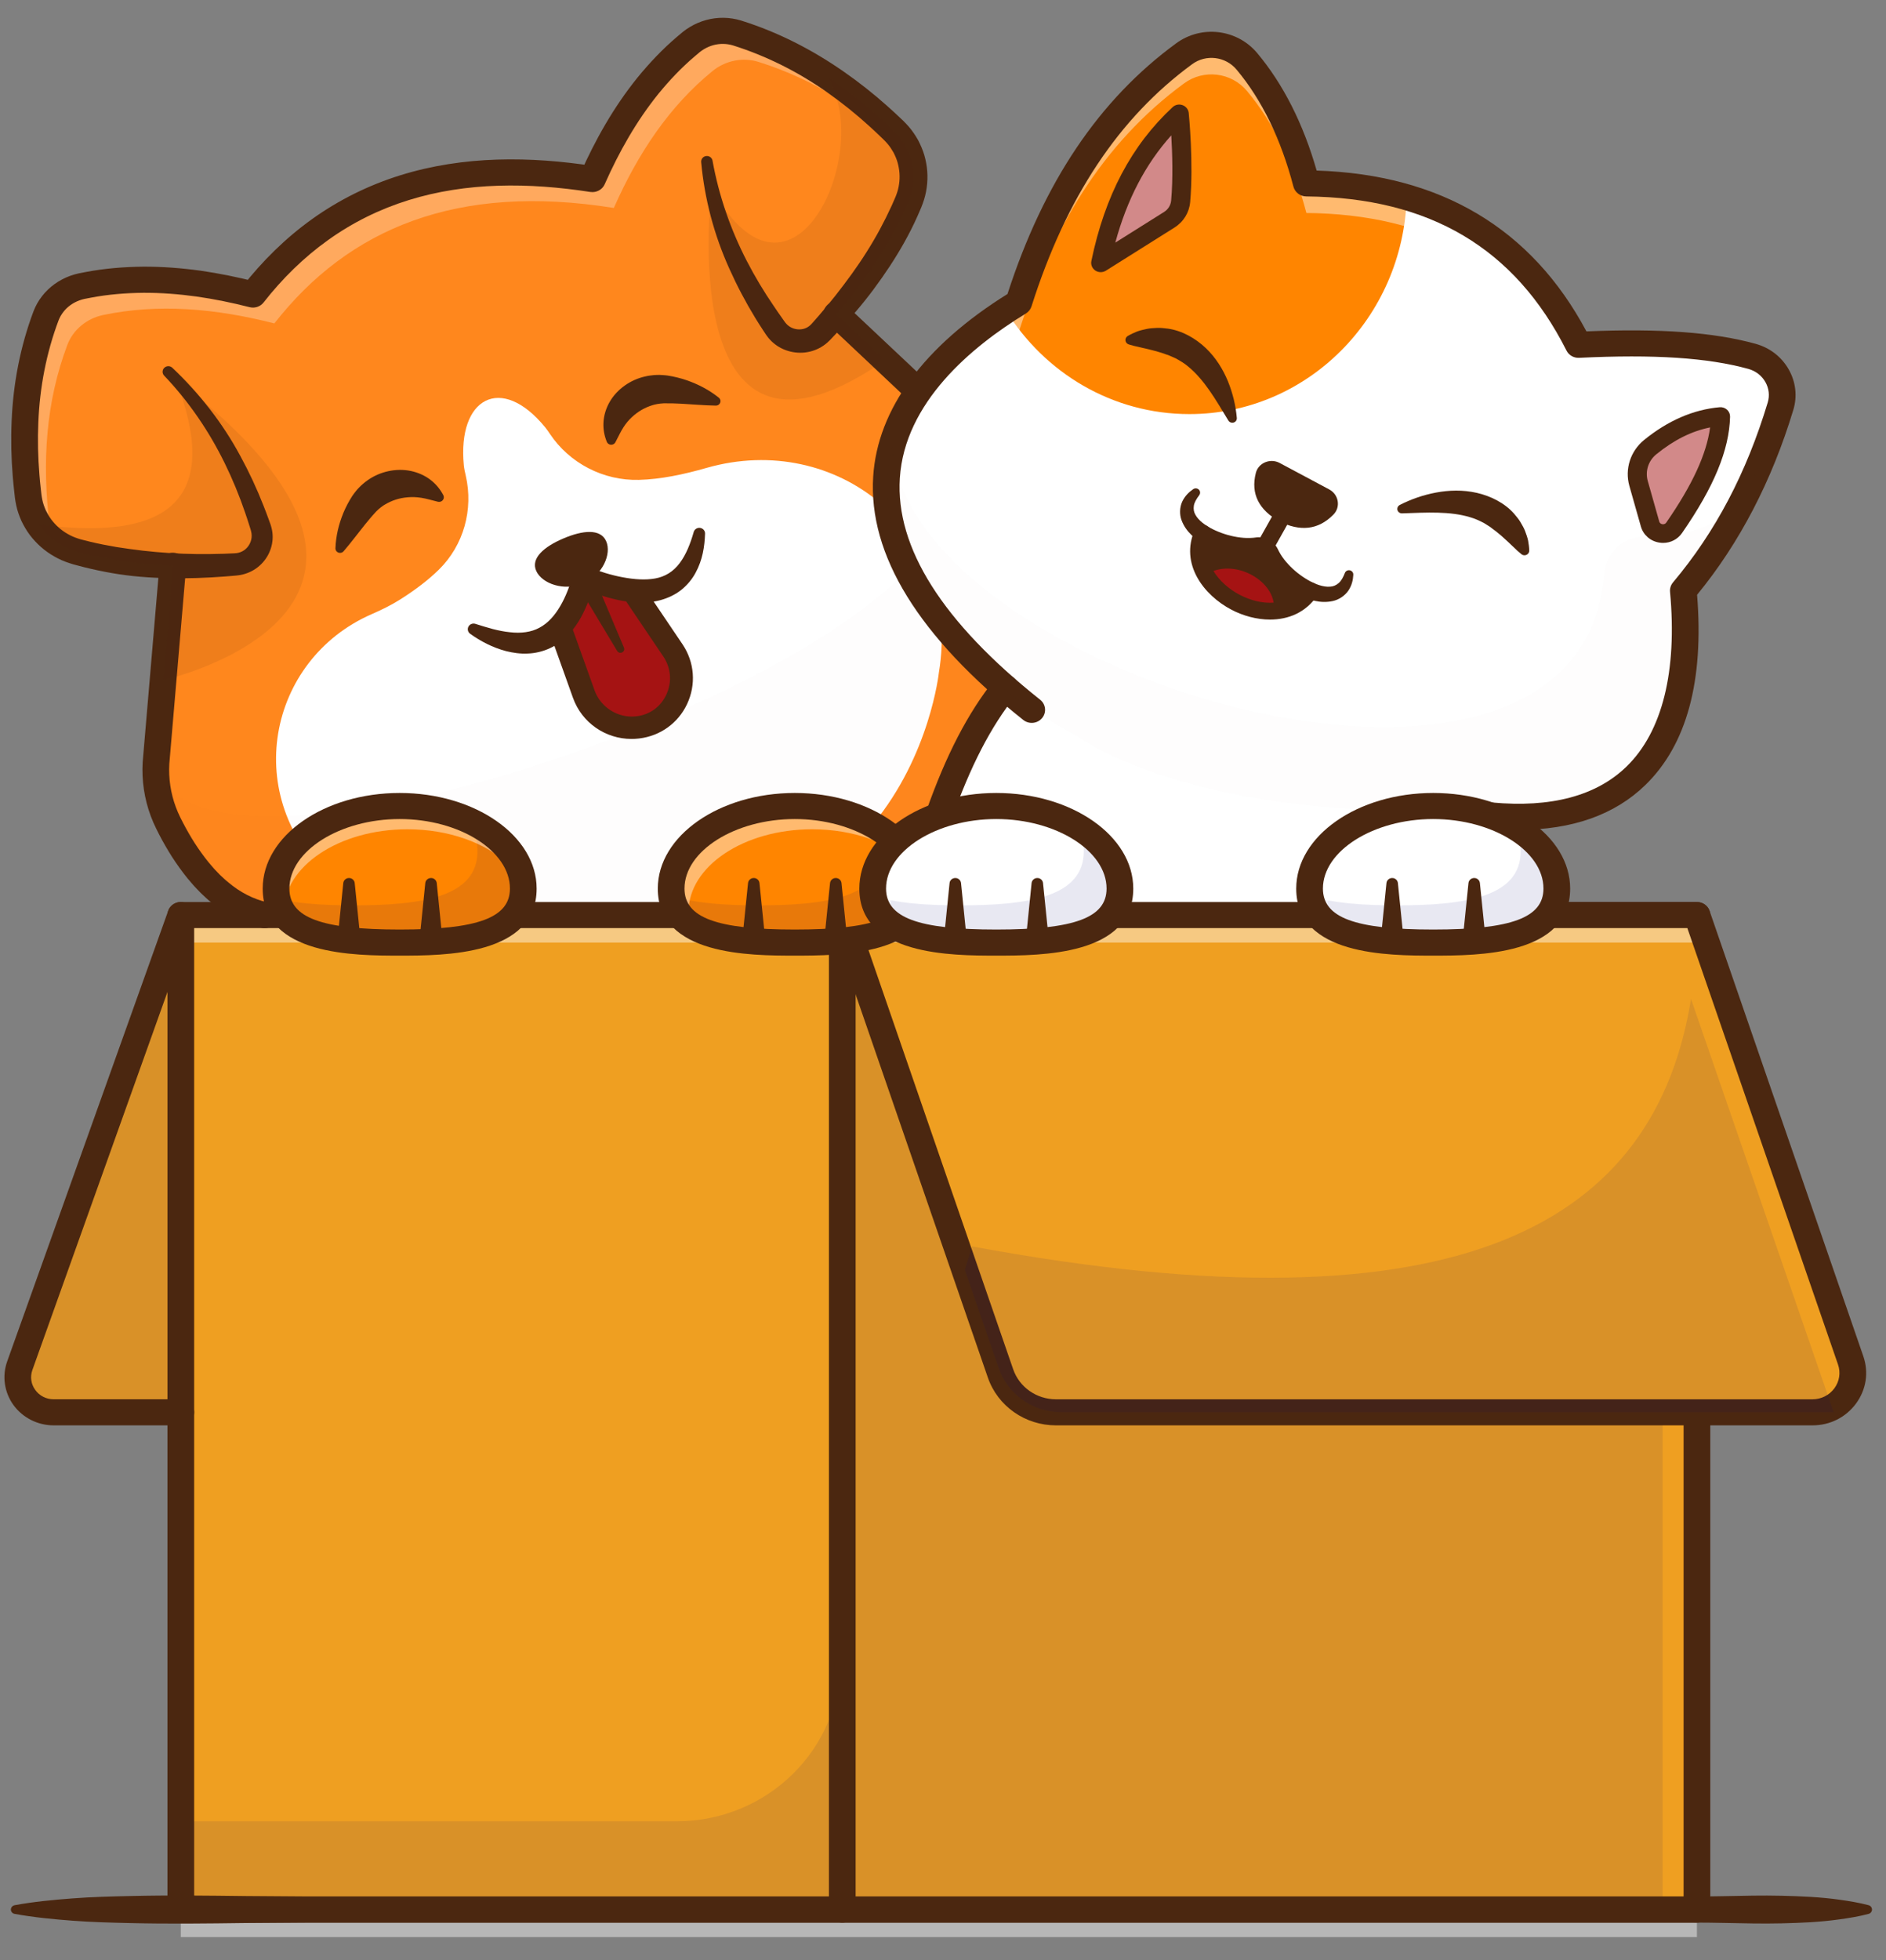 <svg width="77" height="80" viewBox="0 0 77 80" fill="none" xmlns="http://www.w3.org/2000/svg">
<rect x="0" y="0" width="77" height="80" fill="#808080" stroke="none"/>
<path d="M7.381 37.344L0.807 55.735C0.475 56.665 1.182 57.637 2.191 57.637H7.381" fill="#EF9F21"/>
<g opacity="0.3">
<path opacity="0.3" d="M7.381 37.344L0.807 55.735C0.475 56.665 1.182 57.637 2.191 57.637H7.381" fill="#000072"/>
</g>
<path d="M69.281 37.343L7.382 37.343L7.382 77.93H69.281V37.343Z" fill="#EF9F21"/>
<g opacity="0.66">
<path opacity="0.66" d="M69.281 37.343L7.382 37.343V38.467L69.281 38.467V37.343Z" fill="white"/>
</g>
<g opacity="0.66">
<path opacity="0.66" d="M69.281 77.93L7.382 77.93V79.053L69.281 79.053V77.93Z" fill="white"/>
</g>
<g opacity="0.3">
<path opacity="0.3" d="M67.879 37.343H34.341L34.158 51.467L34.305 67.746C34.338 71.371 31.336 74.327 27.623 74.327H7.382L7.382 77.929H67.879V37.343Z" fill="#000072"/>
</g>
<path d="M38.331 36.933L10.795 37.344C8.819 36.918 7.531 34.945 6.855 33.56C6.528 32.89 6.36 32.158 6.36 31.42C6.36 31.28 6.366 31.14 6.378 31L6.656 27.759L7.056 23.089C5.692 23.044 4.376 22.864 3.121 22.513C2.63 22.377 2.197 22.112 1.862 21.761L1.856 21.755C1.753 21.645 1.658 21.527 1.574 21.401C1.351 21.069 1.205 20.688 1.154 20.279C0.831 17.687 1.003 15.21 1.876 12.895C2.113 12.271 2.671 11.816 3.337 11.676C5.575 11.205 7.919 11.403 10.328 12.02C13.366 8.139 17.79 6.283 24.188 7.307C25.173 5.074 26.458 3.151 28.216 1.721C28.739 1.294 29.45 1.145 30.099 1.348C31.398 1.754 32.606 2.347 33.743 3.097C34.713 3.737 35.632 4.491 36.504 5.34C37.28 6.096 37.507 7.237 37.096 8.23C36.419 9.863 35.403 11.383 34.157 12.827L36 14.56L37.495 15.966C37.495 15.966 38.635 17.374 39.779 19.584C41.984 23.84 44.206 31.069 38.331 36.933Z" fill="#FF871D"/>
<g opacity="0.66">
<g opacity="0.66">
<path opacity="0.66" d="M37.121 6.274C35.294 4.551 33.271 3.247 30.973 2.528C30.323 2.324 29.613 2.473 29.09 2.9C27.332 4.331 26.047 6.254 25.061 8.487C18.664 7.462 14.24 9.318 11.201 13.199C8.792 12.582 6.449 12.385 4.211 12.856C3.544 12.996 2.987 13.45 2.75 14.075C1.876 16.39 1.705 18.866 2.027 21.458C2.052 21.659 2.101 21.852 2.169 22.038C1.616 21.61 1.242 20.985 1.154 20.279C0.831 17.687 1.003 15.21 1.876 12.895C2.113 12.271 2.671 11.816 3.337 11.676C5.575 11.205 7.919 11.403 10.328 12.02C13.366 8.139 17.79 6.283 24.188 7.307C25.173 5.074 26.458 3.151 28.216 1.721C28.739 1.294 29.45 1.145 30.099 1.348C32.507 2.101 34.611 3.496 36.504 5.34C36.781 5.611 36.989 5.93 37.121 6.274Z" fill="white"/>
</g>
</g>
<path d="M13.581 35.952C9.769 32.541 10.936 26.919 15.166 25.068C15.575 24.889 15.977 24.695 16.352 24.456C16.936 24.084 17.468 23.688 17.913 23.252C18.937 22.249 19.332 20.788 19.016 19.414C18.983 19.272 18.95 19.129 18.936 18.984C18.673 16.25 20.455 15.235 22.26 17.441C22.33 17.527 22.392 17.619 22.453 17.71C23.249 18.899 24.629 19.623 26.089 19.584C26.964 19.561 27.895 19.368 28.854 19.093C34.158 17.581 39.294 21.666 38.332 27.448C38.332 27.448 37.971 30.831 35.63 33.647L29.794 37.344H14.923L13.581 35.952Z" fill="white"/>
<path d="M24.774 18.03C24.673 17.782 24.624 17.527 24.638 17.243C24.652 16.955 24.74 16.663 24.891 16.402C25.194 15.878 25.742 15.494 26.347 15.362C26.422 15.343 26.498 15.33 26.576 15.322C26.652 15.312 26.729 15.303 26.806 15.302C26.883 15.299 26.96 15.298 27.037 15.306C27.112 15.311 27.194 15.316 27.256 15.326C27.519 15.367 27.773 15.429 28.017 15.512C28.504 15.678 28.951 15.913 29.346 16.228C29.427 16.292 29.439 16.408 29.373 16.486C29.335 16.531 29.28 16.554 29.224 16.553H29.222C28.724 16.544 28.259 16.499 27.813 16.476C27.59 16.466 27.372 16.456 27.16 16.46C27.103 16.457 27.066 16.463 27.022 16.466C26.98 16.466 26.938 16.475 26.896 16.48C26.854 16.483 26.813 16.493 26.772 16.502C26.731 16.508 26.691 16.521 26.651 16.532C26.332 16.627 26.042 16.793 25.793 17.029C25.667 17.146 25.552 17.283 25.448 17.446C25.34 17.611 25.246 17.823 25.13 18.039L25.125 18.049C25.076 18.141 24.959 18.177 24.865 18.129C24.822 18.107 24.791 18.071 24.774 18.03Z" fill="#4B2710"/>
<g opacity="0.1">
<path opacity="0.1" d="M38.331 36.933L10.795 37.343C8.819 36.918 7.531 34.945 6.855 33.56C6.528 32.889 6.36 32.158 6.36 31.419C8.844 37.901 40.815 26.225 38.331 19.745L39.779 19.584C41.985 23.84 44.207 31.068 38.331 36.933Z" fill="#4B2710"/>
</g>
<path d="M26.048 29.684C26.032 29.685 26.017 29.687 25.999 29.688C25.045 29.787 24.151 29.212 23.835 28.328L22.851 25.578C23.172 24.476 23.632 23.5 25.823 24.099L27.474 26.543C28.312 27.785 27.558 29.503 26.048 29.684Z" fill="#A51313"/>
<path d="M17.87 20.474C17.628 20.416 17.402 20.345 17.203 20.316C17.009 20.285 16.828 20.279 16.655 20.294C16.309 20.32 15.99 20.424 15.707 20.596C15.671 20.618 15.635 20.638 15.603 20.665C15.569 20.689 15.535 20.713 15.505 20.741C15.473 20.769 15.438 20.793 15.41 20.825C15.38 20.855 15.351 20.878 15.315 20.922C15.172 21.075 15.037 21.242 14.897 21.412C14.62 21.755 14.348 22.125 14.028 22.497L14.027 22.498C13.96 22.576 13.841 22.586 13.762 22.52C13.716 22.483 13.694 22.428 13.695 22.374C13.714 21.876 13.828 21.393 14.021 20.926C14.118 20.693 14.238 20.465 14.38 20.245C14.412 20.193 14.463 20.13 14.508 20.071C14.553 20.009 14.605 19.953 14.658 19.899C14.709 19.843 14.767 19.792 14.825 19.742C14.882 19.691 14.943 19.644 15.006 19.601C15.506 19.245 16.164 19.095 16.767 19.219C17.068 19.281 17.351 19.408 17.582 19.587C17.81 19.765 17.973 19.969 18.099 20.207C18.147 20.299 18.11 20.413 18.015 20.461C17.972 20.482 17.924 20.486 17.881 20.476L17.87 20.474Z" fill="#4B2710"/>
<path d="M24.747 22.084C24.979 22.602 24.607 23.471 23.819 23.807C23.031 24.143 22.125 23.818 21.893 23.3C21.661 22.782 22.212 22.311 23 21.975C23.788 21.639 24.516 21.565 24.747 22.084Z" fill="#4B2710"/>
<path d="M19.412 25.461C19.653 25.535 19.888 25.611 20.123 25.672C20.358 25.731 20.59 25.779 20.817 25.801C21.272 25.854 21.691 25.801 22.026 25.616C22.365 25.437 22.646 25.124 22.871 24.738C23.099 24.354 23.263 23.908 23.394 23.449C23.464 23.204 23.724 23.061 23.974 23.13C23.99 23.134 24.006 23.139 24.02 23.145C24.483 23.322 24.954 23.473 25.421 23.558C25.885 23.646 26.347 23.681 26.75 23.607C27.155 23.534 27.491 23.328 27.751 22.979C28.011 22.634 28.188 22.182 28.322 21.712L28.323 21.709C28.358 21.586 28.488 21.515 28.613 21.549C28.719 21.578 28.788 21.674 28.785 21.777C28.768 22.302 28.684 22.851 28.401 23.37C28.264 23.629 28.064 23.872 27.818 24.071C27.569 24.269 27.271 24.407 26.972 24.49C26.365 24.654 25.77 24.594 25.226 24.484C24.68 24.364 24.169 24.186 23.671 23.991L24.297 23.687C24.16 24.193 23.987 24.702 23.718 25.196C23.583 25.443 23.415 25.682 23.21 25.902C23.005 26.122 22.747 26.317 22.459 26.45C22.171 26.585 21.853 26.661 21.546 26.671C21.238 26.687 20.942 26.641 20.664 26.573C20.11 26.427 19.626 26.172 19.195 25.865C19.09 25.79 19.067 25.645 19.144 25.543C19.206 25.461 19.312 25.43 19.406 25.459L19.412 25.461Z" fill="#4B2710"/>
<path d="M7.034 15.007C8.136 16.048 9.085 17.26 9.804 18.593C10.167 19.257 10.487 19.943 10.761 20.644C10.829 20.819 10.898 20.994 10.961 21.171L11.009 21.304L11.034 21.37C11.042 21.391 11.05 21.414 11.059 21.447C11.096 21.565 11.121 21.689 11.129 21.814C11.163 22.318 10.934 22.828 10.523 23.148C10.32 23.309 10.07 23.419 9.811 23.466L9.714 23.48C9.681 23.485 9.647 23.489 9.626 23.49L9.483 23.502L9.196 23.526C8.813 23.554 8.429 23.578 8.043 23.589C7.273 23.613 6.497 23.603 5.721 23.536C4.945 23.472 4.174 23.332 3.415 23.143C3.32 23.121 3.226 23.093 3.131 23.068L2.989 23.03C2.941 23.016 2.883 22.997 2.831 22.98C2.616 22.912 2.409 22.82 2.215 22.708C1.823 22.487 1.483 22.184 1.214 21.828C1.081 21.649 0.969 21.456 0.873 21.256C0.784 21.052 0.708 20.843 0.663 20.625C0.639 20.52 0.621 20.401 0.608 20.304L0.577 20.023C0.554 19.835 0.54 19.646 0.522 19.459C0.459 18.705 0.442 17.945 0.475 17.186C0.537 15.666 0.825 14.145 1.369 12.701C1.538 12.258 1.844 11.868 2.231 11.591C2.424 11.453 2.636 11.341 2.86 11.259C2.971 11.218 3.086 11.186 3.203 11.159L3.497 11.102C4.273 10.953 5.062 10.891 5.846 10.883C6.631 10.879 7.412 10.94 8.183 11.046C8.953 11.157 9.713 11.313 10.46 11.502L10.466 11.504L9.895 11.695C10.706 10.66 11.659 9.714 12.749 8.936C13.837 8.157 15.06 7.552 16.345 7.153C17.631 6.752 18.971 6.555 20.303 6.513C21.637 6.471 22.965 6.58 24.27 6.781L24.276 6.782L23.687 7.096C24.299 5.713 25.054 4.37 26.028 3.165C26.518 2.566 27.054 1.998 27.652 1.492L27.878 1.302C27.971 1.229 28.067 1.16 28.17 1.1C28.373 0.977 28.593 0.883 28.824 0.819C29.285 0.69 29.789 0.695 30.252 0.837C31.755 1.306 33.155 2.026 34.425 2.908C35.061 3.348 35.666 3.827 36.237 4.338C36.379 4.467 36.523 4.593 36.661 4.726L36.87 4.923C36.939 4.992 37.026 5.08 37.097 5.162C37.245 5.332 37.37 5.52 37.481 5.714C37.585 5.912 37.674 6.118 37.737 6.332C37.862 6.76 37.898 7.212 37.835 7.653C37.806 7.873 37.752 8.09 37.675 8.299C37.656 8.35 37.636 8.406 37.617 8.453L37.56 8.586C37.521 8.674 37.485 8.763 37.445 8.85C37.13 9.553 36.749 10.222 36.329 10.862C35.907 11.501 35.453 12.117 34.958 12.695C34.712 12.986 34.457 13.268 34.199 13.547L34.004 13.754L33.906 13.858C33.893 13.873 33.868 13.896 33.843 13.92L33.77 13.988C33.569 14.163 33.321 14.291 33.06 14.351C32.537 14.475 31.967 14.336 31.57 13.991C31.47 13.906 31.382 13.809 31.307 13.704C31.286 13.677 31.271 13.656 31.26 13.637L31.221 13.578L31.143 13.459C31.038 13.302 30.939 13.141 30.838 12.98C30.444 12.334 30.089 11.662 29.779 10.97C29.154 9.59 28.762 8.107 28.627 6.615C28.616 6.489 28.711 6.378 28.84 6.367C28.961 6.357 29.069 6.439 29.09 6.554L29.09 6.556C29.349 7.986 29.825 9.362 30.488 10.647C30.82 11.289 31.193 11.911 31.605 12.51C31.707 12.661 31.808 12.812 31.915 12.959L31.993 13.071L32.033 13.126L32.053 13.154L32.067 13.172C32.103 13.216 32.142 13.257 32.186 13.291C32.36 13.43 32.607 13.477 32.817 13.418C32.922 13.389 33.014 13.335 33.092 13.261L33.12 13.232C33.129 13.224 33.138 13.215 33.155 13.195L33.246 13.092L33.427 12.886C33.664 12.609 33.899 12.331 34.123 12.045C34.57 11.473 35 10.891 35.382 10.282C35.767 9.676 36.105 9.046 36.401 8.401C36.439 8.32 36.472 8.238 36.508 8.157L36.561 8.035L36.601 7.93C36.653 7.792 36.688 7.65 36.707 7.505C36.75 7.215 36.725 6.917 36.647 6.636C36.607 6.495 36.549 6.36 36.483 6.23C36.41 6.103 36.331 5.979 36.234 5.867C36.184 5.809 36.141 5.763 36.078 5.701L35.882 5.512C35.752 5.385 35.616 5.264 35.483 5.141C34.945 4.652 34.379 4.197 33.787 3.78C32.606 2.943 31.297 2.285 29.925 1.853C29.667 1.775 29.385 1.771 29.119 1.844C28.987 1.881 28.86 1.936 28.741 2.007C28.682 2.042 28.626 2.082 28.572 2.124L28.37 2.295C27.826 2.754 27.335 3.274 26.883 3.826C25.985 4.938 25.272 6.199 24.688 7.519C24.589 7.743 24.35 7.867 24.114 7.835L24.099 7.833L24.094 7.833C22.847 7.641 21.589 7.539 20.34 7.579C19.092 7.618 17.854 7.802 16.677 8.169C15.5 8.534 14.39 9.084 13.395 9.797C12.398 10.508 11.519 11.377 10.761 12.344C10.625 12.518 10.4 12.587 10.195 12.537L10.19 12.536L10.184 12.534C9.471 12.353 8.751 12.205 8.028 12.102C7.305 12.002 6.577 11.946 5.853 11.949C5.129 11.957 4.408 12.014 3.702 12.15L3.441 12.2C3.374 12.216 3.307 12.234 3.242 12.259C3.112 12.306 2.989 12.371 2.878 12.45C2.656 12.609 2.486 12.829 2.391 13.075C1.892 14.399 1.623 15.81 1.565 17.233C1.534 17.945 1.55 18.661 1.61 19.377C1.626 19.555 1.639 19.734 1.661 19.913L1.691 20.18C1.703 20.266 1.713 20.33 1.729 20.404C1.759 20.549 1.81 20.687 1.868 20.822C1.933 20.955 2.007 21.084 2.096 21.203C2.275 21.44 2.502 21.644 2.765 21.791C2.895 21.867 3.034 21.928 3.178 21.974C3.215 21.985 3.246 21.997 3.289 22.009L3.42 22.043C3.508 22.065 3.595 22.089 3.683 22.109C4.036 22.194 4.392 22.263 4.751 22.324C5.11 22.38 5.471 22.431 5.834 22.473C6.56 22.555 7.294 22.604 8.033 22.611C8.402 22.616 8.772 22.609 9.143 22.599L9.42 22.587L9.559 22.581C9.586 22.581 9.598 22.579 9.612 22.577L9.655 22.574C9.768 22.559 9.876 22.519 9.97 22.453C10.158 22.321 10.28 22.089 10.275 21.855C10.275 21.797 10.266 21.738 10.251 21.68C10.25 21.668 10.243 21.647 10.236 21.624L10.216 21.559L10.175 21.429C10.122 21.256 10.063 21.084 10.005 20.913C9.771 20.227 9.494 19.556 9.176 18.906C8.539 17.606 7.715 16.391 6.701 15.329L6.701 15.329C6.613 15.236 6.618 15.092 6.712 15.006C6.804 14.922 6.945 14.924 7.034 15.007Z" fill="#4B2710"/>
<path d="M7.599 23.133L6.913 31.166C6.878 31.767 6.968 32.374 7.179 32.938C7.231 33.08 7.291 33.216 7.359 33.355C7.431 33.5 7.504 33.643 7.582 33.785C7.738 34.067 7.902 34.345 8.083 34.608C8.265 34.871 8.453 35.129 8.663 35.363C8.764 35.486 8.877 35.593 8.984 35.707C9.099 35.811 9.208 35.923 9.33 36.016C9.801 36.414 10.342 36.693 10.912 36.824L10.925 36.827C11.218 36.894 11.399 37.181 11.331 37.467C11.261 37.753 10.97 37.931 10.678 37.863C9.903 37.688 9.197 37.31 8.626 36.829C8.477 36.713 8.347 36.582 8.21 36.456C8.084 36.323 7.95 36.194 7.834 36.054C7.591 35.782 7.378 35.491 7.174 35.196C6.971 34.901 6.791 34.594 6.619 34.285C6.534 34.13 6.454 33.972 6.376 33.814C6.295 33.649 6.219 33.476 6.154 33.301C5.893 32.601 5.781 31.849 5.825 31.106L6.512 23.044C6.537 22.751 6.801 22.534 7.101 22.558C7.401 22.582 7.624 22.84 7.599 23.132V23.133Z" fill="#4B2710"/>
<path d="M37.494 16.499C37.358 16.499 37.222 16.449 37.116 16.35L33.78 13.21C33.563 13.006 33.556 12.669 33.766 12.458C33.974 12.246 34.319 12.24 34.536 12.444L37.873 15.584C38.09 15.788 38.096 16.124 37.887 16.336C37.78 16.444 37.637 16.499 37.494 16.499Z" fill="#4B2710"/>
<path d="M25.783 30.156C24.716 30.156 23.757 29.495 23.393 28.479L22.409 25.728C22.324 25.491 22.453 25.23 22.696 25.147C22.94 25.065 23.206 25.19 23.291 25.427L24.276 28.178C24.522 28.865 25.226 29.31 25.951 29.235L25.989 29.231C26.527 29.167 26.968 28.848 27.2 28.358C27.442 27.846 27.399 27.262 27.083 26.794L25.433 24.35C25.291 24.139 25.351 23.857 25.566 23.718C25.782 23.579 26.071 23.637 26.213 23.848L27.864 26.292C28.358 27.025 28.427 27.939 28.048 28.74C27.682 29.512 26.956 30.033 26.104 30.136L26.048 30.142C25.96 30.152 25.871 30.156 25.783 30.156Z" fill="#4B2710"/>
<path d="M24.194 23.399L25.475 26.431C25.508 26.509 25.47 26.598 25.39 26.63C25.318 26.66 25.235 26.631 25.197 26.566L23.497 23.736C23.387 23.555 23.45 23.321 23.636 23.215C23.822 23.109 24.061 23.169 24.17 23.351C24.178 23.366 24.187 23.383 24.194 23.399Z" fill="#4B2710"/>
<path d="M69.281 78.461H7.382C7.081 78.461 6.837 78.223 6.837 77.929L6.837 37.344C6.837 37.05 7.081 36.812 7.382 36.812L69.281 36.812C69.582 36.812 69.826 37.05 69.826 37.344V77.929C69.826 78.223 69.582 78.461 69.281 78.461ZM7.927 77.397H68.736V37.876L7.927 37.876L7.927 77.397Z" fill="#4B2710"/>
<path d="M73.996 57.636H41.396L39.39 51.826L34.776 38.467L34.388 37.343L69.281 37.343L69.579 38.205L69.669 38.467L75.557 55.516C75.916 56.557 75.123 57.636 73.996 57.636Z" fill="#EF9F21"/>
<path d="M7.382 58.169H2.191C1.541 58.169 0.929 57.86 0.552 57.343C0.176 56.825 0.079 56.159 0.293 55.56L6.867 37.169C6.966 36.891 7.277 36.745 7.561 36.842C7.845 36.938 7.995 37.242 7.896 37.519L1.322 55.91C1.223 56.189 1.266 56.486 1.441 56.726C1.616 56.967 1.889 57.104 2.191 57.104H7.382C7.683 57.104 7.927 57.343 7.927 57.636C7.927 57.93 7.683 58.169 7.382 58.169Z" fill="#4B2710"/>
<g opacity="0.66">
<path opacity="0.66" d="M69.669 38.467L34.776 38.467L34.388 37.343L69.281 37.343L69.669 38.467Z" fill="white"/>
</g>
<path d="M72.695 16.577C72.539 17.092 72.369 17.597 72.184 18.093C72.181 18.102 72.171 18.126 72.154 18.167C72.151 18.178 72.146 18.187 72.142 18.197C71.324 20.362 70.206 22.344 68.727 24.105C68.998 27.058 68.552 29.452 67.322 31.061C67.175 31.254 67.018 31.435 66.847 31.605C66.847 31.607 66.845 31.607 66.845 31.608C66.103 32.348 65.145 32.867 63.961 33.131C63.06 33.333 62.026 33.387 60.858 33.279L60.336 33.158L58.003 32.622L57.897 33.107L56.969 37.343H43.888L38.331 33.279C38.998 31.391 39.808 29.615 40.985 28.124C41.001 28.103 41.016 28.081 41.033 28.061C38.33 25.699 36.872 23.491 36.379 21.464C36.377 21.463 36.377 21.461 36.377 21.458C36.125 20.426 36.125 19.442 36.338 18.508C36.338 18.504 36.338 18.503 36.34 18.5C36.344 18.482 36.347 18.463 36.35 18.447C36.354 18.428 36.358 18.412 36.361 18.396C36.394 18.257 36.419 18.182 36.419 18.182C37.017 16.06 38.719 14.209 41.072 12.673C41.243 12.561 41.416 12.451 41.594 12.343C42.914 8.187 44.986 4.654 48.346 2.193C49.15 1.605 50.273 1.745 50.908 2.503C52.012 3.821 52.814 5.491 53.336 7.485C54.8 7.499 56.17 7.68 57.431 8.046C60.42 8.915 62.81 10.832 64.444 14.072C67.109 13.943 69.571 14.003 71.525 14.541C72.427 14.791 72.959 15.701 72.695 16.577Z" fill="white"/>
<path d="M57.431 8.046C57.291 12.959 53.373 16.899 48.559 16.899C45.412 16.899 42.646 15.215 41.072 12.673C41.243 12.561 41.416 12.451 41.594 12.343C42.914 8.187 44.986 4.654 48.346 2.193C49.15 1.605 50.273 1.745 50.908 2.503C52.012 3.821 52.814 5.491 53.336 7.485C54.8 7.499 56.17 7.68 57.431 8.046Z" fill="#FF8500"/>
<g opacity="0.66">
<path opacity="0.66" d="M72.694 16.577C72.679 16.63 72.663 16.682 72.644 16.733C72.457 16.27 72.054 15.894 71.525 15.748C69.57 15.21 67.108 15.149 64.444 15.279C62.12 10.671 58.266 8.739 53.336 8.692C52.814 6.698 52.012 5.028 50.908 3.71C50.272 2.952 49.15 2.812 48.346 3.4C44.985 5.861 42.914 9.394 41.594 13.55C38.56 15.399 36.48 17.737 36.212 20.481C35.9 17.211 38.126 14.458 41.594 12.343C42.914 8.187 44.985 4.654 48.346 2.193C49.15 1.605 50.272 1.745 50.908 2.503C52.012 3.821 52.814 5.491 53.336 7.485C58.266 7.532 62.12 9.464 64.444 14.072C67.108 13.943 69.57 14.003 71.525 14.541C72.426 14.791 72.959 15.701 72.694 16.577Z" fill="white"/>
</g>
<path d="M34.388 78.461C34.087 78.461 33.843 78.223 33.843 77.929L33.843 37.344C33.843 37.05 34.087 36.812 34.388 36.812C34.69 36.812 34.933 37.05 34.933 37.344L34.933 77.929C34.933 78.223 34.69 78.461 34.388 78.461Z" fill="#4B2710"/>
<path d="M73.997 58.169L43.112 58.169C41.852 58.169 40.735 57.386 40.332 56.22L33.873 37.514C33.816 37.351 33.844 37.173 33.946 37.033C34.049 36.894 34.214 36.812 34.389 36.812L69.282 36.812C69.516 36.812 69.723 36.957 69.798 37.174L76.073 55.346C76.302 56.007 76.193 56.711 75.777 57.277C75.36 57.844 74.711 58.169 73.997 58.169ZM35.148 37.876L41.365 55.88C41.618 56.612 42.32 57.105 43.112 57.105L73.997 57.105C74.356 57.105 74.682 56.941 74.892 56.657C75.101 56.372 75.155 56.018 75.041 55.686L68.89 37.876L35.148 37.876V37.876Z" fill="#4B2710"/>
<path d="M48.144 4.647C48.144 4.647 48.345 6.626 48.203 8.213C48.175 8.522 48.004 8.802 47.736 8.97L44.939 10.727C45.441 8.307 46.438 6.23 48.144 4.647Z" fill="#D28989"/>
<path d="M66.898 19.727L67.368 21.383C67.492 21.824 68.09 21.918 68.352 21.539C69.438 19.971 70.208 18.441 70.245 16.998C69.206 17.09 68.255 17.531 67.373 18.248C66.931 18.607 66.745 19.186 66.898 19.727Z" fill="#D28989"/>
<path d="M44.939 11.107C44.862 11.107 44.785 11.085 44.719 11.041C44.59 10.955 44.526 10.802 44.557 10.652C45.11 7.985 46.195 5.931 47.876 4.371C47.984 4.271 48.14 4.24 48.28 4.291C48.419 4.341 48.517 4.465 48.532 4.609C48.54 4.692 48.734 6.642 48.591 8.246C48.553 8.676 48.318 9.056 47.947 9.289L45.15 11.047C45.085 11.087 45.012 11.107 44.939 11.107ZM47.82 5.524C46.767 6.696 46.013 8.14 45.535 9.901L47.526 8.65C47.692 8.545 47.798 8.374 47.815 8.18C47.896 7.279 47.862 6.235 47.82 5.524Z" fill="#4B2710"/>
<path d="M67.9 22.156C67.848 22.156 67.796 22.151 67.744 22.143C67.379 22.085 67.091 21.832 66.992 21.484L66.522 19.828C66.329 19.145 66.565 18.41 67.123 17.956C68.097 17.164 69.136 16.714 70.21 16.619C70.321 16.61 70.43 16.647 70.511 16.721C70.592 16.795 70.637 16.899 70.634 17.008C70.599 18.364 69.976 19.872 68.674 21.751C68.496 22.008 68.209 22.156 67.9 22.156ZM67.273 19.626L67.742 21.282C67.766 21.365 67.832 21.387 67.87 21.393C67.908 21.399 67.979 21.398 68.029 21.326C69.094 19.788 69.671 18.54 69.819 17.443C69.062 17.595 68.34 17.956 67.622 18.54C67.298 18.803 67.161 19.23 67.273 19.626Z" fill="#4B2710"/>
<path d="M21.364 36.263C21.364 38.124 19.105 38.467 16.317 38.467C13.53 38.467 11.271 38.124 11.271 36.263C11.271 34.402 13.53 32.893 16.317 32.893C19.105 32.893 21.364 34.402 21.364 36.263Z" fill="#FF8500"/>
<g opacity="0.3">
<path opacity="0.3" d="M20.969 36.263C20.969 38.123 18.709 38.467 15.924 38.467C13.286 38.467 11.119 38.16 10.895 36.548C11.808 36.863 13.061 36.947 14.447 36.947C17.235 36.947 19.494 36.603 19.494 34.742C19.494 34.393 19.415 34.057 19.267 33.741C20.31 34.356 20.969 35.258 20.969 36.263Z" fill="#000072"/>
</g>
<g opacity="0.66">
<path opacity="0.66" d="M20.739 35.254C19.823 34.399 18.326 33.843 16.634 33.843C13.846 33.843 11.587 35.352 11.587 37.213C11.587 37.397 11.608 37.566 11.652 37.722C11.161 37.391 10.877 36.923 10.877 36.263C10.877 34.402 13.136 32.893 15.924 32.893C18.183 32.893 20.096 33.886 20.739 35.254Z" fill="white"/>
</g>
<path d="M14.482 36.038L14.716 38.336C14.741 38.588 14.553 38.813 14.295 38.837C14.037 38.862 13.807 38.678 13.781 38.427C13.778 38.397 13.779 38.365 13.781 38.336L14.015 36.038C14.028 35.912 14.143 35.82 14.272 35.832C14.385 35.843 14.471 35.931 14.482 36.038Z" fill="#4B2710"/>
<path d="M17.831 36.038L18.064 38.336C18.09 38.588 17.901 38.813 17.643 38.837C17.386 38.862 17.155 38.678 17.13 38.427C17.127 38.397 17.127 38.365 17.13 38.336L17.363 36.038C17.376 35.912 17.491 35.82 17.62 35.832C17.733 35.843 17.82 35.931 17.831 36.038Z" fill="#4B2710"/>
<path d="M37.495 36.263C37.495 38.124 35.235 38.467 32.448 38.467C29.66 38.467 27.401 38.124 27.401 36.263C27.401 34.402 29.66 32.893 32.448 32.893C35.235 32.893 37.495 34.402 37.495 36.263Z" fill="#FF8500"/>
<g opacity="0.3">
<path opacity="0.3" d="M37.494 36.263C37.494 38.123 35.234 38.467 32.448 38.467C29.81 38.467 27.644 38.16 27.42 36.548C28.332 36.863 29.586 36.947 30.972 36.947C33.76 36.947 36.019 36.603 36.019 34.742C36.019 34.393 35.94 34.057 35.792 33.741C36.835 34.356 37.494 35.258 37.494 36.263Z" fill="#000072"/>
</g>
<g opacity="0.66">
<path opacity="0.66" d="M37.264 35.254C36.348 34.399 34.851 33.843 33.159 33.843C30.371 33.843 28.111 35.352 28.111 37.213C28.111 37.397 28.133 37.566 28.177 37.722C27.686 37.391 27.401 36.923 27.401 36.263C27.401 34.402 29.661 32.893 32.449 32.893C34.708 32.893 36.62 33.886 37.264 35.254Z" fill="white"/>
</g>
<path d="M31.007 36.038L31.241 38.336C31.266 38.588 31.078 38.813 30.82 38.837C30.562 38.862 30.332 38.678 30.306 38.427C30.303 38.397 30.304 38.365 30.306 38.336L30.54 36.038C30.553 35.912 30.668 35.82 30.797 35.832C30.91 35.843 30.997 35.931 31.007 36.038Z" fill="#4B2710"/>
<path d="M34.356 36.038L34.589 38.336C34.615 38.588 34.426 38.813 34.168 38.837C33.91 38.862 33.68 38.678 33.655 38.427C33.652 38.397 33.652 38.365 33.655 38.336L33.888 36.038C33.901 35.912 34.016 35.82 34.145 35.832C34.258 35.843 34.345 35.931 34.356 36.038Z" fill="#4B2710"/>
<path d="M16.317 38.999C14.502 38.999 10.725 38.999 10.725 36.263C10.725 34.111 13.233 32.361 16.317 32.361C19.4 32.361 21.909 34.111 21.909 36.263C21.909 38.999 18.132 38.999 16.317 38.999ZM16.317 33.425C13.877 33.425 11.815 34.724 11.815 36.262C11.815 37.45 13.119 37.934 16.317 37.934C19.514 37.934 20.819 37.45 20.819 36.262C20.819 34.725 18.757 33.425 16.317 33.425Z" fill="#4B2710"/>
<path d="M32.448 38.999C30.633 38.999 26.856 38.999 26.856 36.263C26.856 34.111 29.365 32.361 32.448 32.361C35.532 32.361 38.04 34.111 38.04 36.263C38.04 38.999 34.263 38.999 32.448 38.999ZM32.448 33.425C30.008 33.425 27.946 34.724 27.946 36.262C27.946 37.45 29.251 37.934 32.448 37.934C35.645 37.934 36.95 37.45 36.95 36.262C36.95 34.725 34.888 33.425 32.448 33.425Z" fill="#4B2710"/>
<path d="M62.005 33.866C61.619 33.866 61.22 33.847 60.806 33.809C60.506 33.781 60.286 33.521 60.315 33.228C60.343 32.936 60.609 32.722 60.909 32.749C63.325 32.973 65.175 32.48 66.407 31.283C67.867 29.864 68.482 27.399 68.183 24.152C68.17 24.013 68.214 23.875 68.305 23.767C70.038 21.706 71.302 19.305 72.171 16.427C72.256 16.147 72.222 15.851 72.077 15.594C71.927 15.328 71.678 15.137 71.377 15.054C69.722 14.598 67.527 14.454 64.471 14.603C64.253 14.614 64.05 14.497 63.955 14.306C61.843 10.122 58.368 8.065 53.33 8.016C53.083 8.014 52.868 7.85 52.807 7.616C52.301 5.682 51.52 4.075 50.485 2.84C50.035 2.302 49.239 2.205 48.673 2.619C45.674 4.816 43.529 8.048 42.114 12.502C42.075 12.623 41.993 12.728 41.882 12.795C39.645 14.159 36.936 16.431 36.738 19.512C36.556 22.349 38.483 25.392 42.467 28.556C42.7 28.742 42.735 29.077 42.545 29.305C42.355 29.533 42.012 29.567 41.778 29.382C37.507 25.988 35.445 22.645 35.65 19.446C35.826 16.695 37.721 14.123 41.133 11.998C42.618 7.42 44.873 4.072 48.019 1.768C49.053 1.01 50.507 1.186 51.328 2.166C52.392 3.437 53.208 5.048 53.755 6.961C58.829 7.121 62.531 9.327 64.77 13.524C67.766 13.398 69.966 13.56 71.672 14.03C72.256 14.19 72.738 14.563 73.03 15.08C73.318 15.588 73.384 16.174 73.216 16.728C72.341 19.625 71.02 22.163 69.287 24.273C69.572 27.787 68.862 30.398 67.175 32.037C65.925 33.253 64.188 33.866 62.005 33.866Z" fill="#4B2710"/>
<path d="M38.331 33.811C38.272 33.811 38.212 33.802 38.154 33.782C37.869 33.686 37.718 33.383 37.816 33.105C38.629 30.802 39.515 29.096 40.604 27.734C40.789 27.503 41.132 27.462 41.37 27.642C41.606 27.823 41.649 28.158 41.464 28.389C40.451 29.655 39.619 31.264 38.847 33.452C38.769 33.673 38.557 33.811 38.331 33.811Z" fill="#4B2710"/>
<path d="M45.723 36.263C45.723 38.124 43.464 38.467 40.676 38.467C37.889 38.467 35.63 38.124 35.63 36.263C35.63 34.402 37.889 32.893 40.676 32.893C43.464 32.893 45.723 34.402 45.723 36.263Z" fill="white"/>
<path d="M63.56 36.263C63.56 38.124 61.3 38.467 58.513 38.467C55.726 38.467 53.466 38.124 53.466 36.263C53.466 34.402 55.725 32.893 58.513 32.893C61.3 32.893 63.56 34.402 63.56 36.263Z" fill="white"/>
<g opacity="0.3">
<path opacity="0.3" d="M63.559 36.263C63.559 38.123 61.3 38.467 58.514 38.467C55.876 38.467 53.709 38.16 53.485 36.548C54.398 36.863 55.651 36.947 57.037 36.947C59.825 36.947 62.084 36.603 62.084 34.742C62.084 34.393 62.005 34.057 61.857 33.741C62.901 34.356 63.559 35.258 63.559 36.263Z" fill="#000072"/>
</g>
<g opacity="0.66">
<path opacity="0.66" d="M63.329 35.254C62.413 34.399 60.917 33.843 59.224 33.843C56.436 33.843 54.177 35.352 54.177 37.213C54.177 37.397 54.199 37.566 54.242 37.722C53.752 37.391 53.467 36.923 53.467 36.263C53.467 34.402 55.726 32.893 58.514 32.893C60.773 32.893 62.686 33.886 63.329 35.254Z" fill="white"/>
</g>
<g opacity="0.3">
<path opacity="0.3" d="M45.722 36.263C45.722 38.123 43.463 38.467 40.677 38.467C38.039 38.467 35.872 38.16 35.648 36.548C36.561 36.863 37.814 36.947 39.2 36.947C41.988 36.947 44.248 36.603 44.248 34.742C44.248 34.393 44.168 34.057 44.02 33.741C45.064 34.356 45.722 35.258 45.722 36.263Z" fill="#000072"/>
</g>
<g opacity="0.66">
<path opacity="0.66" d="M45.492 35.254C44.577 34.399 43.08 33.843 41.387 33.843C38.6 33.843 36.34 35.352 36.34 37.213C36.34 37.397 36.362 37.566 36.406 37.722C35.915 37.391 35.63 36.923 35.63 36.263C35.63 34.402 37.89 32.893 40.677 32.893C42.937 32.893 44.849 33.886 45.492 35.254Z" fill="white"/>
</g>
<path d="M40.676 38.999C38.861 38.999 35.084 38.999 35.084 36.263C35.084 34.111 37.593 32.361 40.676 32.361C43.76 32.361 46.268 34.111 46.268 36.263C46.268 38.999 42.491 38.999 40.676 38.999ZM40.676 33.425C38.236 33.425 36.175 34.724 36.175 36.262C36.175 37.45 37.479 37.934 40.676 37.934C43.874 37.934 45.178 37.45 45.178 36.262C45.178 34.725 43.116 33.425 40.676 33.425Z" fill="#4B2710"/>
<path d="M58.513 38.999C56.698 38.999 52.921 38.999 52.921 36.263C52.921 34.111 55.43 32.361 58.513 32.361C61.597 32.361 64.105 34.111 64.105 36.263C64.106 38.999 60.328 38.999 58.513 38.999ZM58.513 33.425C56.073 33.425 54.011 34.724 54.011 36.262C54.011 37.45 55.316 37.934 58.513 37.934C61.711 37.934 63.015 37.45 63.015 36.262C63.015 34.725 60.954 33.425 58.513 33.425Z" fill="#4B2710"/>
<path d="M57.072 36.038L57.306 38.336C57.331 38.588 57.143 38.813 56.885 38.837C56.627 38.862 56.397 38.678 56.372 38.427C56.368 38.397 56.369 38.365 56.372 38.336L56.605 36.038C56.618 35.912 56.733 35.82 56.862 35.832C56.975 35.843 57.062 35.931 57.072 36.038Z" fill="#4B2710"/>
<path d="M60.42 36.038L60.654 38.336C60.679 38.588 60.491 38.813 60.233 38.837C59.975 38.862 59.745 38.678 59.719 38.427C59.716 38.397 59.717 38.365 59.719 38.336L59.953 36.038C59.966 35.912 60.081 35.82 60.21 35.832C60.323 35.843 60.41 35.931 60.42 36.038Z" fill="#4B2710"/>
<path d="M39.236 36.038L39.469 38.336C39.495 38.588 39.306 38.813 39.048 38.837C38.79 38.862 38.56 38.678 38.535 38.427C38.532 38.397 38.532 38.365 38.535 38.336L38.768 36.038C38.781 35.912 38.896 35.82 39.025 35.832C39.138 35.843 39.225 35.931 39.236 36.038Z" fill="#4B2710"/>
<path d="M42.584 36.038L42.818 38.336C42.843 38.588 42.655 38.813 42.397 38.837C42.139 38.862 41.909 38.678 41.884 38.427C41.88 38.397 41.881 38.365 41.884 38.336L42.117 36.038C42.13 35.912 42.245 35.82 42.374 35.832C42.487 35.843 42.573 35.931 42.584 36.038Z" fill="#4B2710"/>
<g opacity="0.1">
<path opacity="0.1" d="M68.727 24.105C68.997 27.058 68.552 29.452 67.322 31.061C67.133 31.243 66.973 31.425 66.847 31.605C66.847 31.606 66.845 31.606 66.845 31.608C66.102 32.348 65.145 32.867 63.961 33.131C63.125 33.183 61.971 33.184 60.336 33.158C59.619 33.146 58.811 33.128 57.897 33.107C57.559 33.099 57.207 33.092 56.84 33.083C47.677 32.865 43.966 30.033 43.966 30.033C42.813 29.411 41.827 28.771 40.985 28.124C37.919 25.769 36.761 23.335 36.378 21.464C36.377 21.463 36.377 21.461 36.377 21.458C36.097 20.084 36.234 19.017 36.338 18.507C36.338 18.504 36.338 18.503 36.34 18.5C36.344 18.482 36.347 18.463 36.35 18.447C36.353 18.428 36.358 18.412 36.361 18.396C36.394 18.257 36.419 18.182 36.419 18.182C37.068 27.636 64.538 35.752 65.502 23.405C65.568 22.557 66.285 21.898 67.157 21.898C71.632 21.898 71.85 18.864 72.142 18.197C71.324 20.362 70.206 22.344 68.727 24.105Z" fill="#4B2710"/>
</g>
<g opacity="0.3">
<path opacity="0.3" d="M37.096 8.23C36.419 9.863 35.404 11.383 34.158 12.827L36 14.56C35.891 14.779 35.826 14.908 35.826 14.908C27.454 20.456 29.053 7.687 29.053 7.687C32.361 13.631 35.753 6.05 33.744 3.096C34.714 3.736 35.633 4.49 36.505 5.34C37.28 6.096 37.508 7.237 37.096 8.23Z" fill="#4B2710"/>
</g>
<g opacity="0.3">
<path opacity="0.3" d="M6.656 27.759L7.056 23.089C5.692 23.044 4.376 22.864 3.121 22.513C2.631 22.376 2.198 22.112 1.863 21.761L1.857 21.755L1.575 21.4C7.156 22.154 9.015 20.174 7.156 15.461C19.479 24.909 6.656 27.759 6.656 27.759Z" fill="#4B2710"/>
</g>
<g opacity="0.3">
<path opacity="0.3" d="M69.039 40.766C67.576 49.838 59.827 54.6 39.683 50.865L39.39 51.826L40.775 55.837C41.146 56.912 42.179 57.636 43.341 57.636H74.865L69.039 40.766Z" fill="#000072"/>
</g>
<path d="M46.044 13.711C46.163 13.641 46.289 13.584 46.418 13.531C46.548 13.483 46.684 13.453 46.821 13.423C46.959 13.392 47.102 13.391 47.245 13.381C47.389 13.374 47.534 13.396 47.679 13.411C48.265 13.493 48.814 13.811 49.228 14.204C49.645 14.601 49.934 15.078 50.134 15.562C50.332 16.05 50.451 16.55 50.496 17.055C50.506 17.155 50.43 17.243 50.327 17.252C50.254 17.258 50.187 17.222 50.151 17.164L50.15 17.162C49.891 16.738 49.651 16.323 49.386 15.946C49.123 15.568 48.837 15.228 48.517 14.965C48.359 14.829 48.185 14.726 48.01 14.63C47.919 14.587 47.825 14.551 47.734 14.507C47.637 14.479 47.544 14.437 47.446 14.406C47.344 14.382 47.247 14.34 47.141 14.317C47.034 14.295 46.929 14.257 46.817 14.235C46.704 14.215 46.59 14.18 46.471 14.155C46.352 14.131 46.23 14.102 46.101 14.061L46.083 14.055C45.98 14.022 45.925 13.915 45.958 13.815C45.974 13.77 46.005 13.734 46.044 13.711Z" fill="#4B2710"/>
<path d="M62.102 22.605C61.997 22.522 61.906 22.437 61.821 22.352C61.736 22.267 61.644 22.193 61.566 22.111C61.486 22.03 61.397 21.964 61.321 21.888C61.243 21.814 61.154 21.756 61.079 21.686C60.998 21.622 60.913 21.568 60.836 21.503C60.75 21.452 60.668 21.395 60.582 21.343C60.404 21.251 60.221 21.164 60.019 21.108C59.619 20.986 59.172 20.934 58.704 20.922C58.235 20.908 57.748 20.934 57.243 20.95H57.24C57.137 20.953 57.051 20.874 57.048 20.774C57.046 20.702 57.087 20.639 57.148 20.608C57.608 20.372 58.104 20.2 58.631 20.101C59.157 20.003 59.724 19.984 60.292 20.113C60.853 20.241 61.424 20.521 61.811 20.958C61.902 21.069 61.999 21.177 62.071 21.299C62.14 21.422 62.216 21.54 62.264 21.67C62.312 21.799 62.359 21.927 62.388 22.06C62.412 22.194 62.431 22.329 62.435 22.465C62.438 22.57 62.353 22.658 62.245 22.661C62.197 22.662 62.152 22.646 62.117 22.618L62.102 22.605Z" fill="#4B2710"/>
<path d="M53.489 24.107C53.113 24.668 52.55 24.921 51.947 24.943C50.926 24.984 49.792 24.372 49.258 23.509C48.936 22.99 48.833 22.379 49.102 21.765C49.686 22.161 50.57 22.391 51.325 22.279C51.542 22.248 51.757 22.363 51.847 22.558C52.157 23.239 52.833 23.84 53.489 24.107Z" fill="#4B2710"/>
<path d="M54.447 20.993C53.815 21.643 53.066 21.694 52.227 21.275L52.226 21.276C51.413 20.811 51.051 20.168 51.273 19.298C51.379 18.885 51.865 18.69 52.246 18.894L54.27 19.975C54.651 20.178 54.745 20.683 54.447 20.993Z" fill="#4B2710"/>
<path d="M48.957 20.215C48.85 20.356 48.764 20.5 48.742 20.637C48.721 20.773 48.739 20.892 48.806 21.009C48.935 21.246 49.218 21.451 49.523 21.602C49.832 21.753 50.173 21.864 50.519 21.919C50.692 21.946 50.867 21.961 51.038 21.954C51.08 21.951 51.123 21.951 51.165 21.947L51.312 21.93C51.483 21.914 51.655 21.951 51.802 22.029C51.95 22.107 52.075 22.229 52.153 22.378L52.219 22.508C52.238 22.545 52.261 22.581 52.281 22.617C52.368 22.761 52.474 22.897 52.592 23.024C52.825 23.279 53.105 23.499 53.402 23.672C53.696 23.842 54.026 23.964 54.3 23.942C54.437 23.936 54.549 23.886 54.655 23.795C54.762 23.704 54.84 23.555 54.904 23.391L54.907 23.383C54.942 23.293 55.045 23.248 55.138 23.282C55.212 23.31 55.256 23.38 55.252 23.453C55.242 23.665 55.192 23.893 55.05 24.102C54.91 24.31 54.665 24.475 54.412 24.529C54.159 24.584 53.911 24.572 53.685 24.522C53.458 24.474 53.248 24.393 53.052 24.293C52.659 24.093 52.323 23.817 52.038 23.495C51.897 23.333 51.77 23.157 51.66 22.968C51.633 22.92 51.605 22.873 51.581 22.824L51.518 22.694C51.507 22.672 51.488 22.651 51.463 22.637C51.438 22.623 51.408 22.619 51.383 22.623L51.237 22.641C51.182 22.647 51.126 22.65 51.07 22.654C50.848 22.665 50.628 22.655 50.412 22.627C49.98 22.567 49.56 22.439 49.176 22.225C48.984 22.117 48.801 21.988 48.637 21.827C48.472 21.668 48.328 21.47 48.24 21.232C48.151 20.995 48.161 20.706 48.264 20.478C48.369 20.248 48.538 20.084 48.715 19.962C48.796 19.907 48.907 19.925 48.964 20.003C49.01 20.066 49.007 20.149 48.962 20.208L48.957 20.215Z" fill="#4B2710"/>
<path d="M52.007 24.835C50.986 24.876 49.852 24.264 49.318 23.4C50.467 22.773 52.093 23.751 52.007 24.835Z" fill="#A51313"/>
<path d="M52.635 21.268L51.945 22.499C51.851 22.667 51.636 22.728 51.464 22.637C51.292 22.545 51.23 22.335 51.323 22.167L52.013 20.936C52.107 20.769 52.322 20.707 52.494 20.799C52.666 20.89 52.728 21.101 52.635 21.268Z" fill="#4B2710"/>
<path d="M51.853 25.285C51.308 25.285 50.754 25.132 50.283 24.886C49.132 24.285 48.17 23.009 48.777 21.627C48.854 21.452 49.062 21.371 49.242 21.446C49.422 21.521 49.505 21.725 49.428 21.9C48.997 22.881 49.742 23.819 50.617 24.276C51.479 24.727 52.609 24.79 53.193 23.918C53.3 23.757 53.519 23.713 53.683 23.817C53.847 23.921 53.893 24.135 53.786 24.295C53.312 25.005 52.591 25.285 51.853 25.285Z" fill="#4B2710"/>
<path d="M0.595 77.752C1.384 77.607 2.172 77.534 2.96 77.474C3.749 77.413 4.537 77.394 5.326 77.377C6.903 77.339 8.48 77.359 10.057 77.379L12.422 77.396L14.788 77.397H19.518H38.442H57.366H66.827L69.193 77.396C69.981 77.397 70.77 77.372 71.558 77.361C72.347 77.35 73.135 77.368 73.924 77.412C74.318 77.437 74.713 77.472 75.106 77.528C75.501 77.583 75.895 77.647 76.289 77.751C76.389 77.778 76.449 77.879 76.422 77.977C76.404 78.042 76.351 78.09 76.289 78.106C75.895 78.21 75.501 78.275 75.106 78.329C74.712 78.385 74.318 78.42 73.924 78.446C73.135 78.49 72.347 78.508 71.558 78.496C70.77 78.485 69.981 78.461 69.193 78.461L66.827 78.46H57.366L38.442 78.46H19.518H14.787L12.422 78.461L10.056 78.478C8.48 78.499 6.903 78.519 5.326 78.481C4.537 78.463 3.749 78.444 2.96 78.384C2.172 78.323 1.383 78.25 0.595 78.105C0.494 78.087 0.428 77.993 0.447 77.895C0.462 77.821 0.522 77.766 0.595 77.752Z" fill="#4B2710"/>
</svg>
